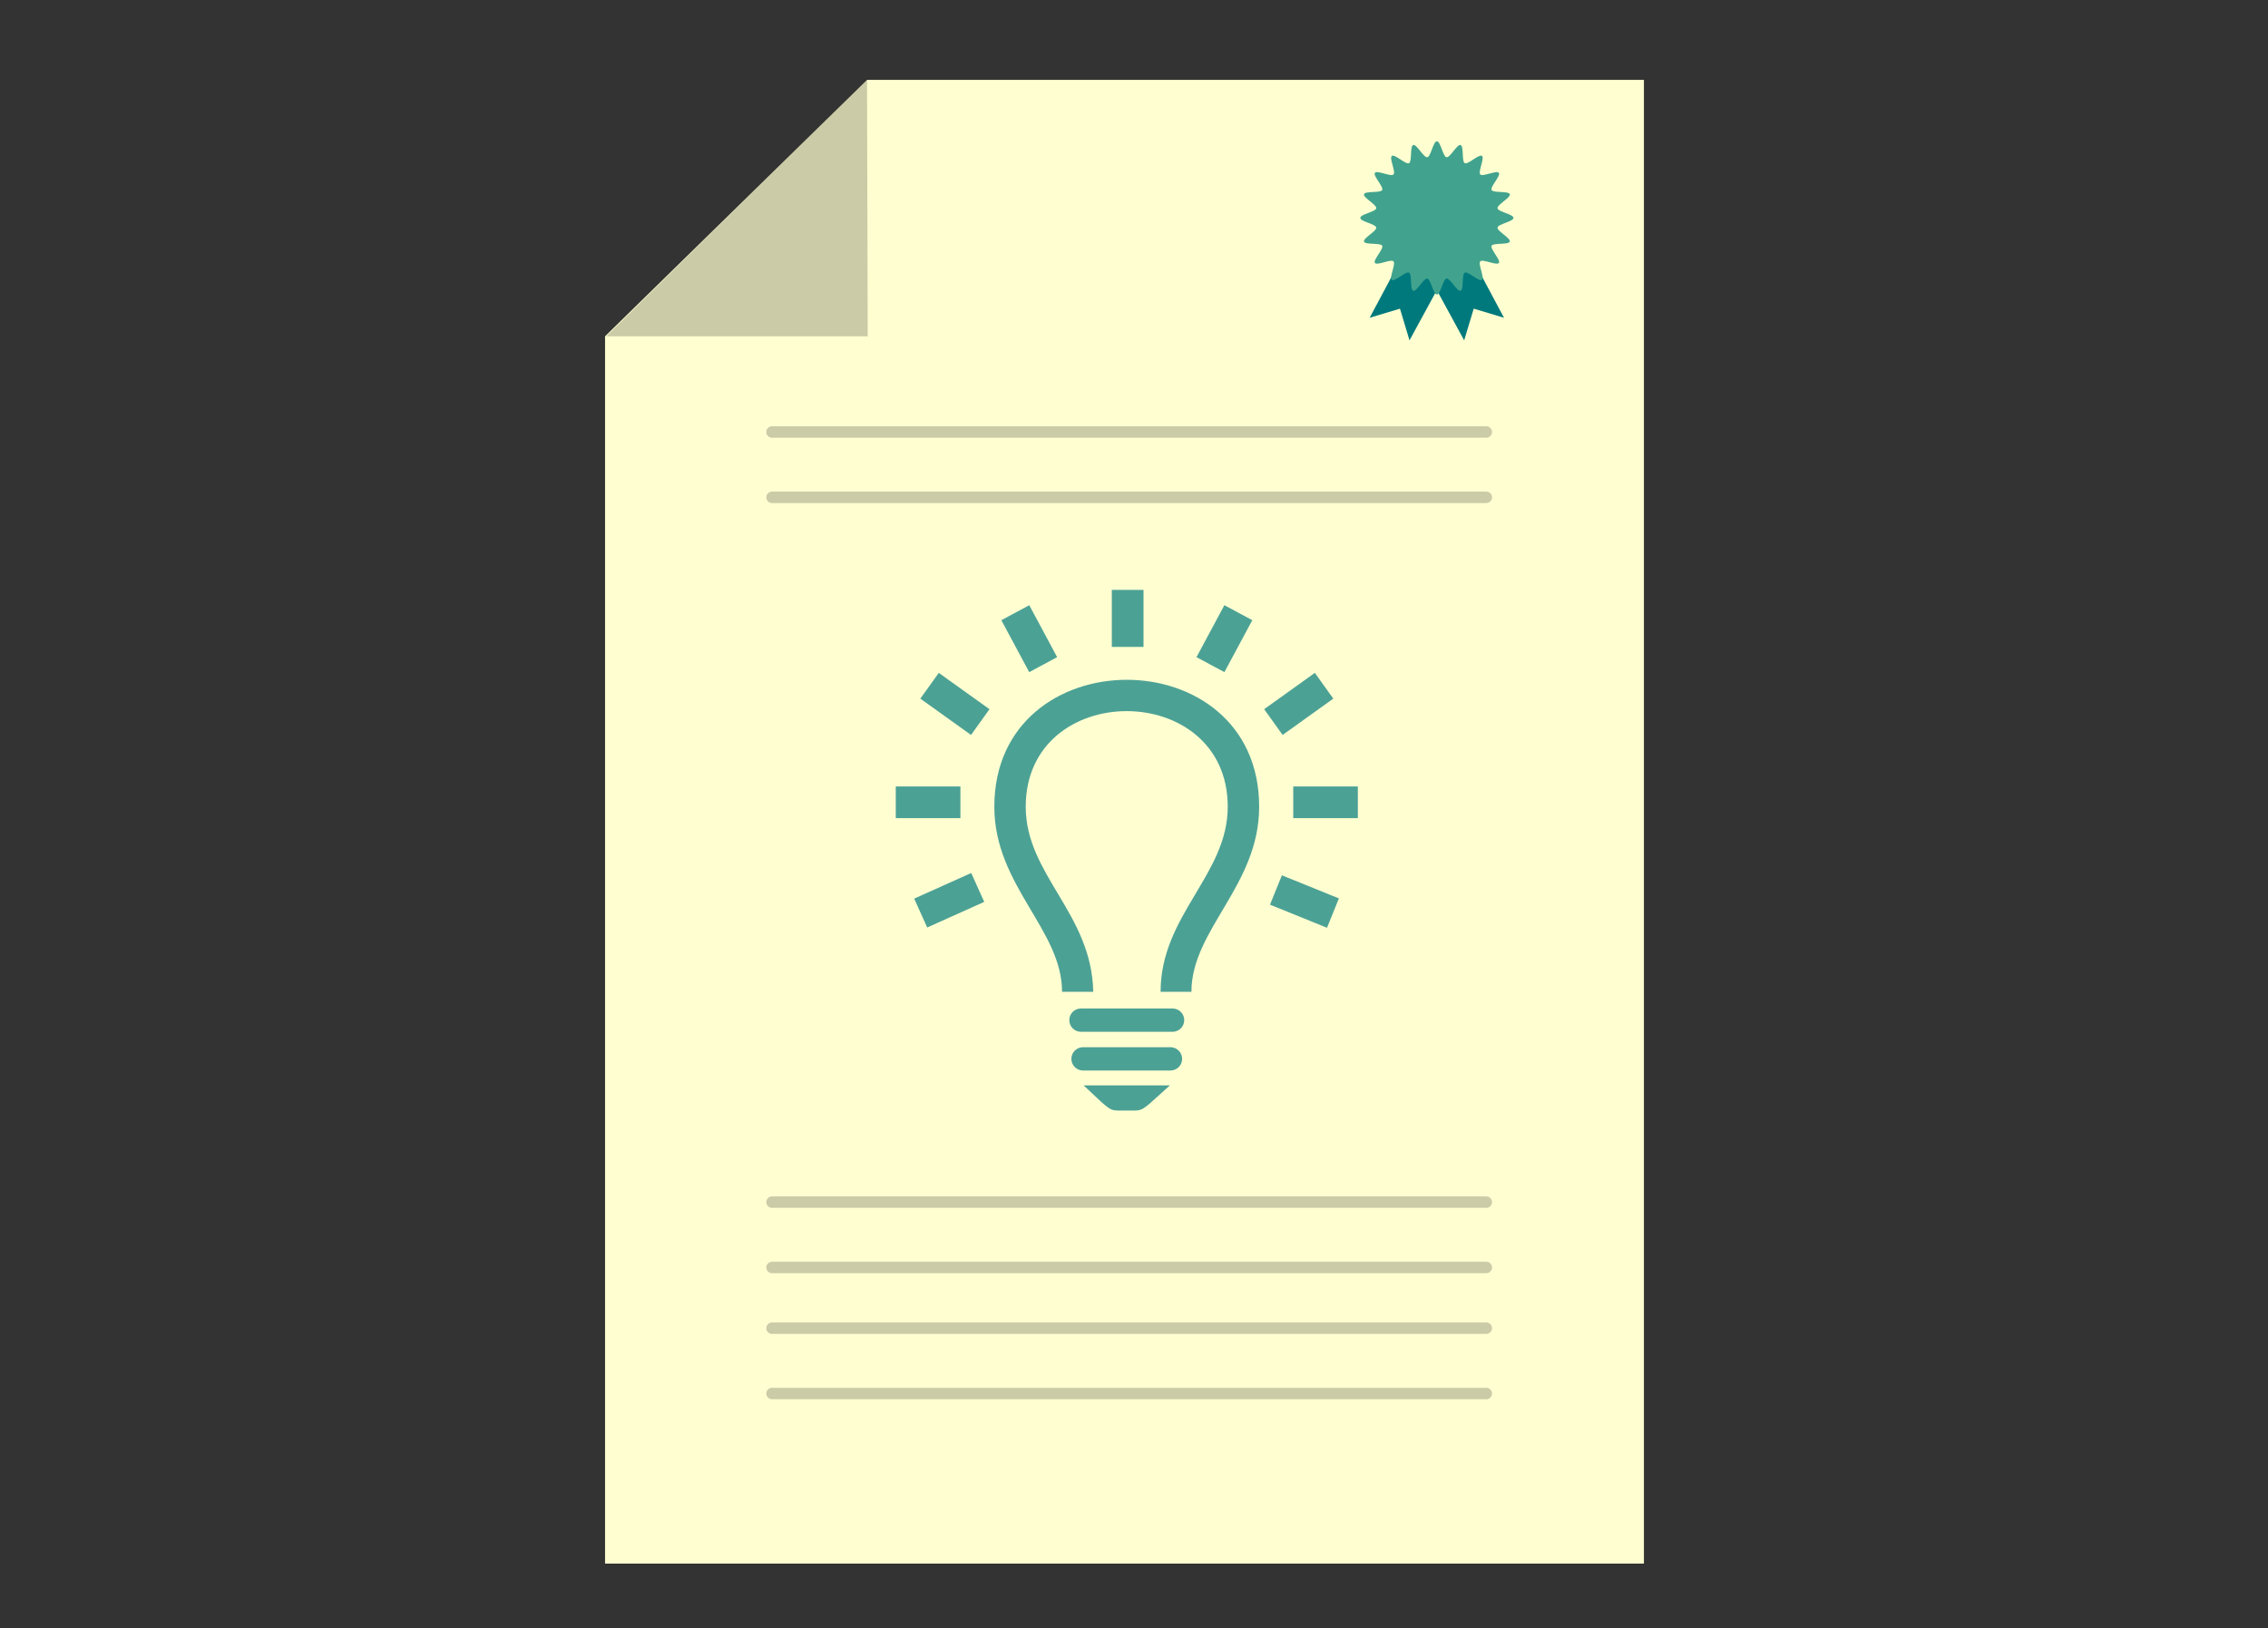 <?xml version="1.0" encoding="utf-8"?>
<!-- Generator: Adobe Illustrator 15.0.2, SVG Export Plug-In . SVG Version: 6.00 Build 0)  -->
<!DOCTYPE svg PUBLIC "-//W3C//DTD SVG 1.1//EN" "http://www.w3.org/Graphics/SVG/1.1/DTD/svg11.dtd">
<svg xmlns="http://www.w3.org/2000/svg" xmlns:xlink="http://www.w3.org/1999/xlink" version="1.1" id="Layer_3" x="0px" y="0px" width="596px" height="428px" viewBox="0 0 596 428" xml:space="preserve">
<rect x="0" y="0" width="596" height="428" fill="#333333" stroke="none"/>
<g id="Doc1">
	<polygon fill="#FEFED1" points="227.847,21 432,21 432,411 159,411 159,88.397  "/>
	<polygon fill-opacity="0.2" points="159.313,88.397 228.02,88.397 227.847,20.918  "/>
	
		<line fill="none" stroke="#000000" stroke-width="3" stroke-linecap="round" stroke-miterlimit="10" stroke-opacity="0.2" x1="202.869" y1="366.292" x2="390.586" y2="366.292"/>
	
		<line fill="none" stroke="#000000" stroke-width="3" stroke-linecap="round" stroke-miterlimit="10" stroke-opacity="0.2" x1="202.869" y1="349.115" x2="390.586" y2="349.115"/>
	
		<line fill="none" stroke="#000000" stroke-width="3" stroke-linecap="round" stroke-miterlimit="10" stroke-opacity="0.2" x1="202.869" y1="333.165" x2="390.586" y2="333.165"/>
	
		<line fill="none" stroke="#000000" stroke-width="3" stroke-linecap="round" stroke-miterlimit="10" stroke-opacity="0.2" x1="202.869" y1="315.988" x2="390.586" y2="315.988"/>
	
		<line fill="none" stroke="#000000" stroke-width="3" stroke-linecap="round" stroke-miterlimit="10" stroke-opacity="0.2" x1="202.869" y1="130.727" x2="390.586" y2="130.727"/>
	
		<line fill="none" stroke="#000000" stroke-width="3" stroke-linecap="round" stroke-miterlimit="10" stroke-opacity="0.2" x1="202.869" y1="113.549" x2="390.586" y2="113.549"/>
	<path id="light-bulb-18-icon_2_" opacity="0.7" fill="#00797D" d="M308.139,265.089h-24.083   c-1.688,0-3.057,1.368-3.057,3.058c0,1.688,1.369,3.062,3.057,3.062h24.083c1.688,0,3.062-1.368,3.062-3.062   C311.195,266.457,309.825,265.089,308.139,265.089z M307.588,275.266h-22.984c-1.688,0-3.057,1.37-3.057,3.062   c0,1.688,1.368,3.058,3.057,3.058h22.984c1.688,0,3.057-1.364,3.057-3.058C310.645,276.636,309.276,275.266,307.588,275.266z    M284.76,285.299c5.951,5.503,6.564,6.607,8.938,6.607h4.576c2.317,0,2.895-1.024,9.15-6.607H284.76z M330.89,212.065   c0,20.695-17.798,32.292-17.798,48.625h-8.104c0.007-20.129,17.646-30.729,17.646-48.625c0-33.495-53.088-33.548-53.088,0   c0,17.876,17.343,28.022,17.74,48.625h-8.193c0-16.332-17.797-27.93-17.797-48.625C261.301,167.587,330.89,167.544,330.89,212.065z    M300.499,170.042h-8.324v-14.983h8.324V170.042z M329.084,163.019l-7.335-3.935l-7.325,13.651l7.335,3.938L329.084,163.019z    M350.374,183.637l-4.851-6.767l-13.319,9.546l4.851,6.768L350.374,183.637z M351.844,236.148l-14.979-6.069l-3.124,7.716   l14.979,6.073L351.844,236.148z M356.828,206.727h-16.981v8.323h16.981V206.727z M277.803,172.735l-7.325-13.651l-7.336,3.935   l7.326,13.654L277.803,172.735z M260.022,186.416l-13.32-9.546l-4.849,6.767l13.32,9.545L260.022,186.416z M258.639,237.066   l-3.415-7.592l-14.985,6.731l3.414,7.591L258.639,237.066z M252.381,206.727h-16.983v8.323h16.983V206.727z"/>
	<g>
		<polygon fill="#00797D" points="382.534,67.17 371.781,61.317 359.93,83.527 367.891,81.131 370.399,89.463   "/>
		<polygon fill="#00797D" points="372.629,67.17 383.381,61.317 395.232,83.527 387.272,81.131 384.764,89.463   "/>
	</g>
	<g>
		<path fill="#41A38D" d="M397.721,57.275c0,0.966-4.051,1.604-4.189,2.527c-0.149,0.95,3.506,2.803,3.216,3.697    c-0.296,0.91-4.353,0.263-4.774,1.104c-0.434,0.85,2.469,3.747,1.908,4.512c-0.56,0.77-4.21-1.099-4.881-0.428    s1.197,4.32,0.428,4.881c-0.765,0.557-3.664-2.342-4.514-1.908c-0.84,0.43-0.191,4.479-1.104,4.773    c-0.895,0.291-2.747-3.364-3.689-3.215c-0.929,0.146-1.562,4.196-2.528,4.196s-1.604-4.051-2.527-4.196    c-0.945-0.149-2.803,3.506-3.69,3.215c-0.91-0.295-0.27-4.345-1.104-4.774c-0.85-0.434-3.745,2.466-4.512,1.909    c-0.771-0.56,1.1-4.21,0.428-4.881c-0.671-0.671-4.317,1.196-4.881,0.427c-0.559-0.766,2.342-3.662,1.908-4.512    c-0.433-0.84-4.479-0.192-4.773-1.103c-0.29-0.895,3.364-2.747,3.218-3.696c-0.146-0.925-4.192-1.562-4.192-2.528    c0-0.966,4.051-1.604,4.192-2.527c0.146-0.95-3.508-2.803-3.218-3.697c0.296-0.91,4.35-0.262,4.773-1.103    c0.436-0.849-2.468-3.748-1.908-4.513c0.562-0.77,4.21,1.099,4.881,0.428c0.672-0.671-1.193-4.321-0.427-4.881    c0.767-0.558,3.662,2.342,4.512,1.908c0.844-0.429,0.192-4.479,1.104-4.773c0.896-0.291,2.747,3.364,3.691,3.215    c0.929-0.146,1.562-4.196,2.527-4.196s1.604,4.051,2.528,4.196c0.946,0.149,2.802-3.506,3.69-3.215    c0.909,0.295,0.269,4.344,1.104,4.773c0.85,0.434,3.747-2.465,4.513-1.908c0.771,0.561-1.1,4.21-0.429,4.881    c0.671,0.671,4.321-1.197,4.882-0.429c0.56,0.766-2.343,3.663-1.909,4.513c0.436,0.842,4.479,0.193,4.774,1.104    c0.29,0.895-3.365,2.747-3.216,3.696C393.67,55.672,397.721,56.31,397.721,57.275z"/>
	</g>
</g>
</svg>
